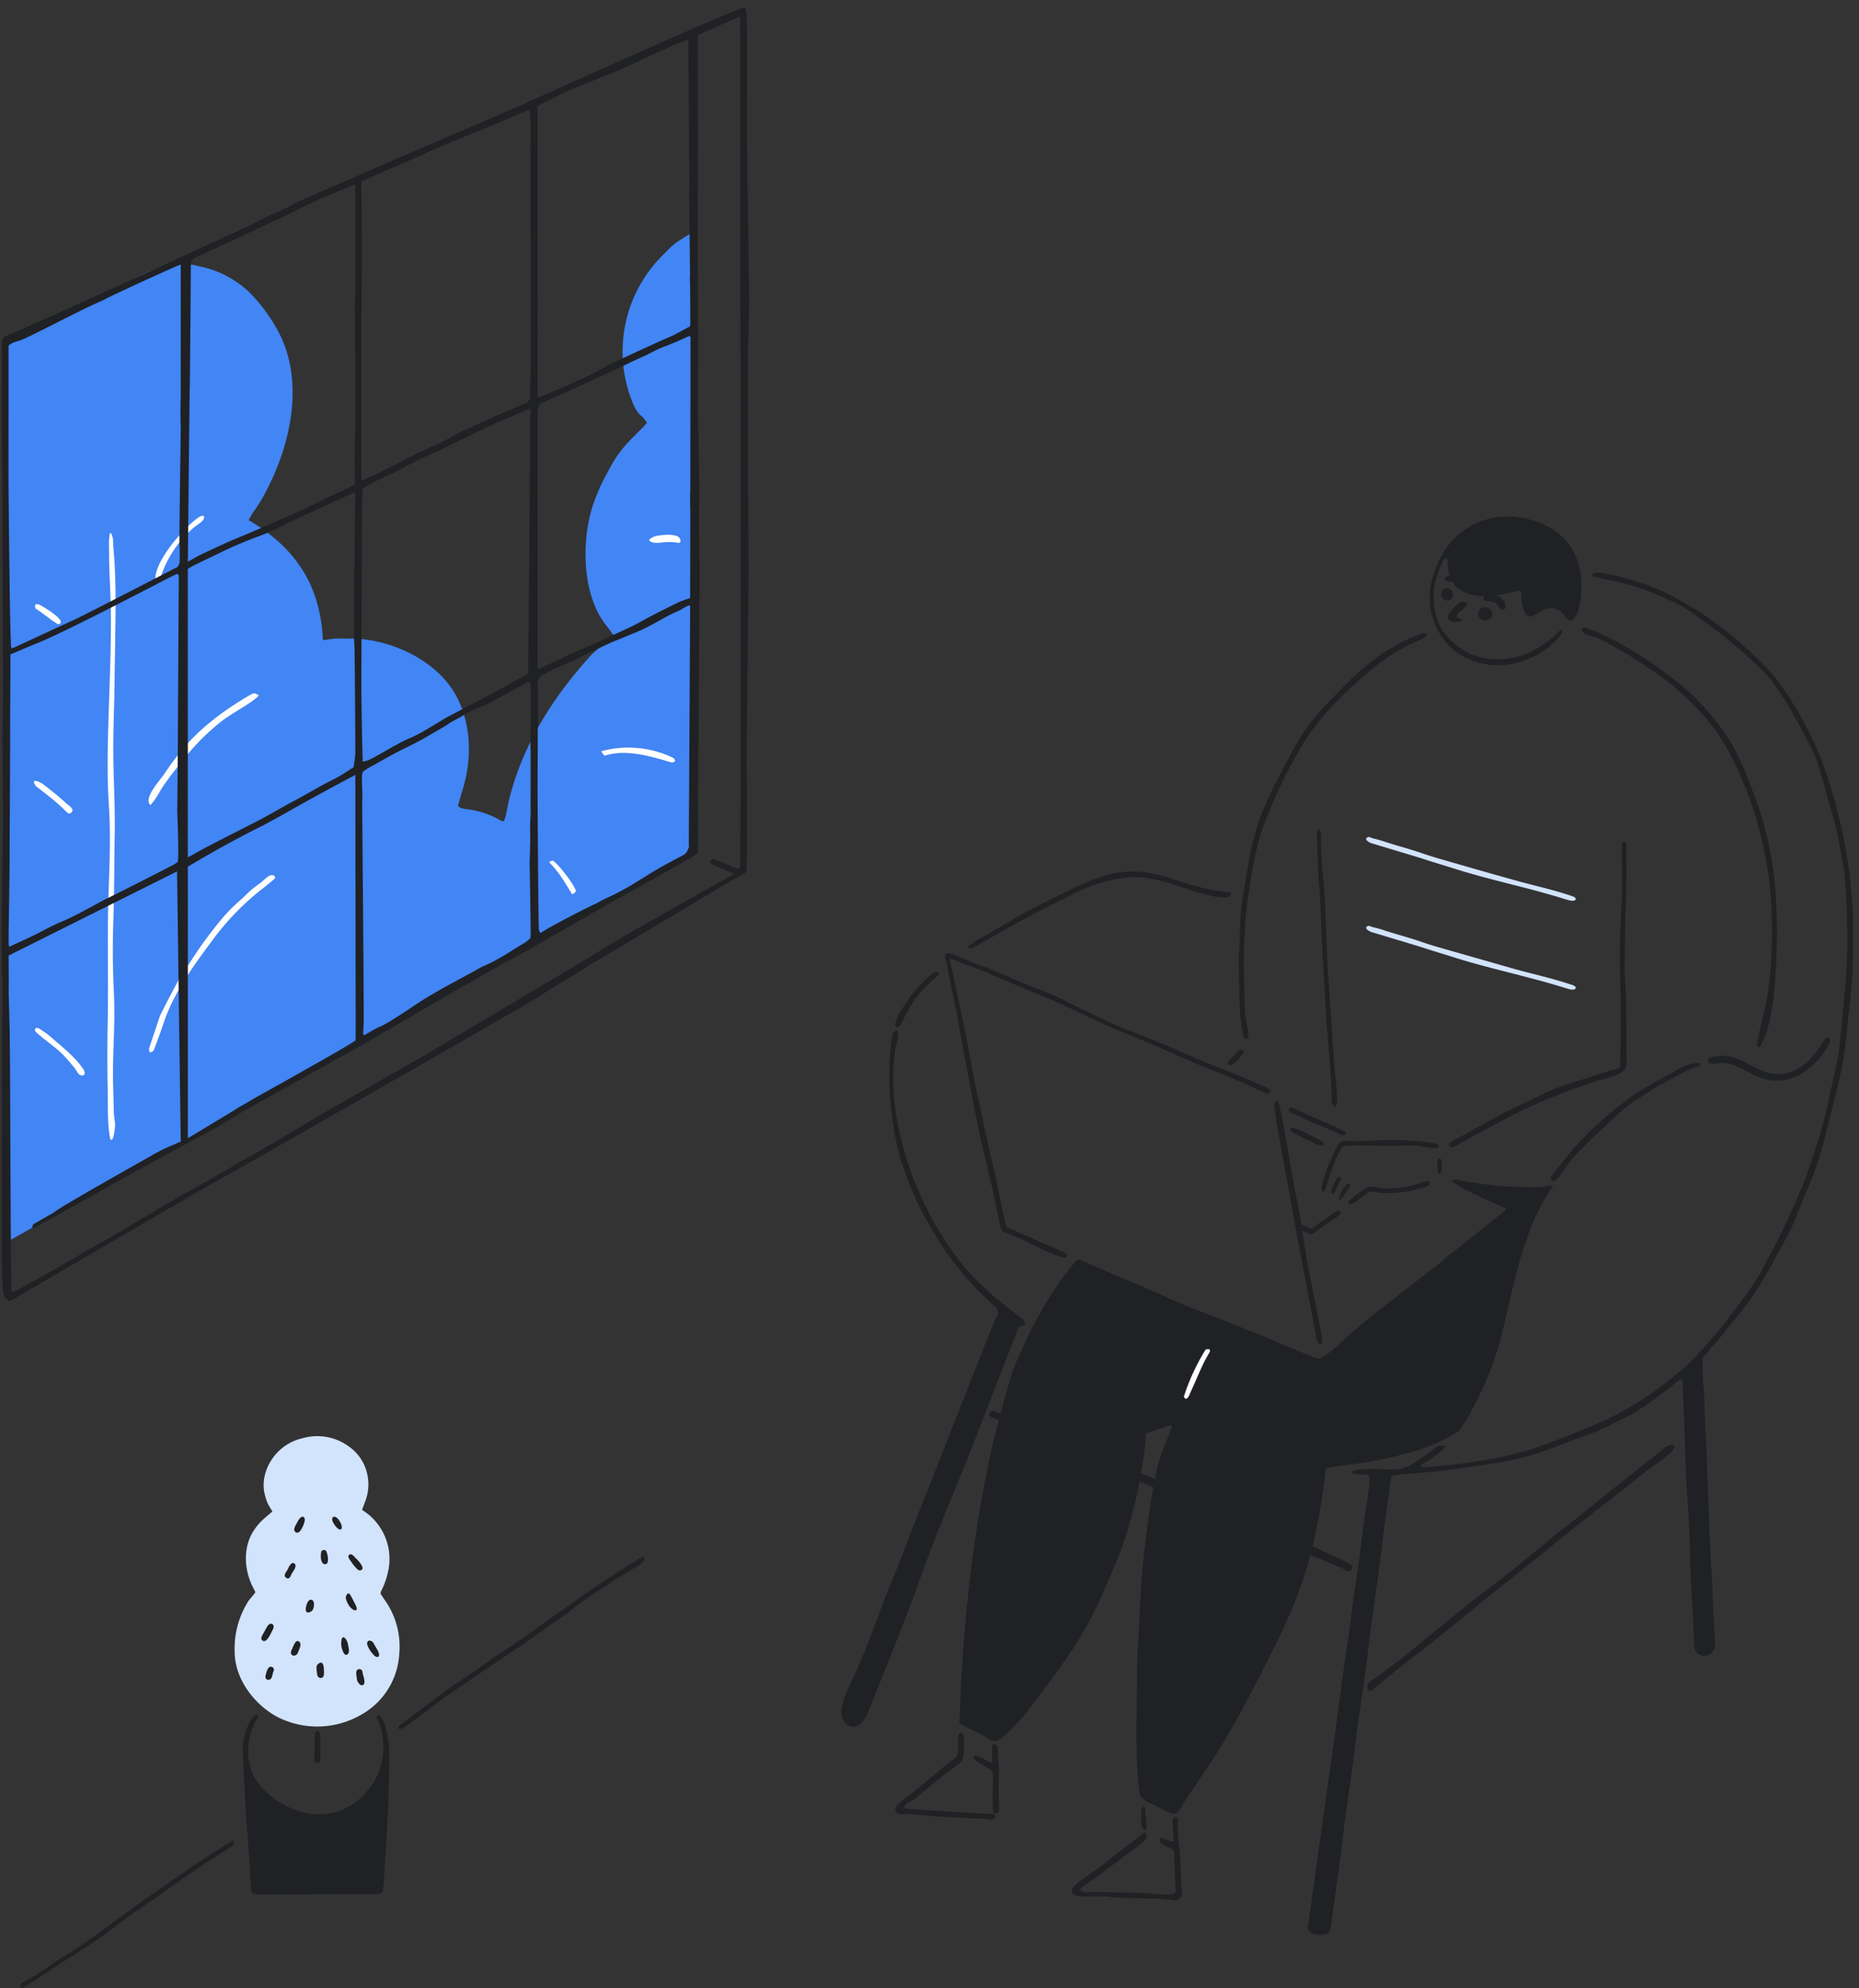 <svg xmlns="http://www.w3.org/2000/svg" xmlns:xlink="http://www.w3.org/1999/xlink" width="202" height="216">
  <rect width="100%" height="100%" fill="#333333" stroke="none"/>
  <defs>
    <path id="a" d="M0 268h268V0H0z" />
  </defs>
  <g fill="none" fill-rule="evenodd" transform="translate(-36 -23)">
    <mask id="b" fill="#fff">
      <use xlink:href="#a" />
    </mask>
    <g mask="url(#b)">
      <path fill="#D2E3FC" d="M77.74 196.73l-.39-.59.03-.2.09-.2c.34-.66.6-1.47.74-2.2a6.24 6.24 0 0 0-2.24-6.06l-.63-.46.33-.87c.45-1.16.47-2.34.1-3.5a4.98 4.98 0 0 0-1.9-2.53 5.8 5.8 0 0 0-5-.87c-.62.14-1.24.4-1.78.76-1.71 1.1-2.83 3.32-2.32 5.35.08.32.18.64.31.95.14.3.33.57.52.9l-.86.73a6.6 6.6 0 0 0-1.27 1.5c-1.1 1.85-.92 4.27.08 6.13l.2.4c.02.05-.65.82-.72.91a9.63 9.63 0 0 0-1.53 5.63c.03 2.9 2.1 5.63 4.58 6.99a9.54 9.54 0 0 0 9.2-.23 8.07 8.07 0 0 0 4.1-6.54 8.76 8.76 0 0 0-1.64-6" />
      <path fill="#4285F4" d="M36.34 68.98c.01.23.06.46.1.68v.97l-.02.11c-.04.71-.1 1.41.02 2v.73c-.05.43-.12.79-.06 1.13l.07.54v3.23c0 .09-.03.18-.03.26 0 .11.02.21.03.32l.07 43.92c0 .26-.03.51-.08.76-.13.63-.1 1.26-.04 1.9.01.18.12.38.07.54-.17.62.16 1.24-.02 1.85.16 1.95.06 3.9.1 5.85v10.04l.03 12.86-.02.69c0 .06.07.12.1.19.2.1.39.13.57.12l74.15-42.2V48.13c-.8.57-1.73 1-2.5 1.73a52 52 0 0 0-1.47 1.5 14.73 14.73 0 0 0-2.58 15.6c.2.46.48.92.9 1.26.21.19.37.44.57.69-.32.45-.72.78-1.08 1.15-.58.59-1.15 1.16-1.66 1.8-.79.97-1.34 2.06-1.91 3.14-.4.76-.73 1.55-1.03 2.35-1.5 3.94-1.5 10.27 1.33 13.7.25.31.48.64.74 1l-1.03.88c-.53.46-1.11.89-1.58 1.41-4.28 4.73-7.8 10.42-9.02 16.75-.07.38-.14.78-.32 1.13-.13-.02-.21-.02-.27-.05a9.7 9.7 0 0 0-3.9-1.28c-.29-.03-.58-.1-.8-.33.16-.57.3-1.15.48-1.71 1.12-3.5.98-7.63-1-10.8-2.27-3.58-7.16-5.73-11.32-5.67-.49 0-.97-.02-1.46 0-.33.01-.66.07-.99.12-.13.01-.27.11-.4-.04-.27-5.69-2.78-9.85-8.06-12.95l.3-.56c.37-.56.76-1.1 1.1-1.68 3.1-5.4 4.9-12.82 1.66-18.55a18.35 18.35 0 0 0-3.1-4.08 11.2 11.2 0 0 0-5.42-2.73 6.74 6.74 0 0 0-2.2-.22c-1.39.15-2.7.57-3.94 1.18-.96.47-1.94.93-2.88 1.46-1.26.71-2.63 1.17-3.9 1.87-.93.52-1.93.95-2.86 1.49-1.13.65-2.3 1.2-3.48 1.73-.57.26-1.12.56-1.68.84l-.2.43v2.8c0 .08-.01.17-.05.25.03.13.04.26.06.4v1.33l-.05.56c-.02.18.02.37.03.56a9.64 9.64 0 0 1-.02 1.3c-.02.37-.07.74-.05 1.1" />
      <path fill="#202124" d="M68.04 219.6a6.7 6.7 0 0 0 7.6-1.74 7.12 7.12 0 0 0 2-4.89c0-.67-.05-1.35-.2-2a5.75 5.75 0 0 0-.3-.95c-.05-.13-.29-.55-.14-.66.32-.22.77.86.82 1.03.25.97.47 1.94.47 2.95 0 3.17-.1 6.32-.3 9.48l-.17 2.7c-.05.92-.1 1.83-.2 2.74-.03.41-.31.5-.7.52-.6.02-1.2 0-1.79 0l-10.5.03c-.4 0-.82.03-1.12-.09-.24-.21-.22-.4-.23-.59-.14-2.72-.37-5.44-.56-8.16l-.14-2.4c-.07-1.45-.11-2.9-.2-4.35a6.5 6.5 0 0 1 .6-2.82c.12-.3.65-1.47 1.13-.97-.1.23-.26.44-.38.67-.99 1.94-1.1 4.53.17 6.39.33.48.75.97 1.2 1.36a9.44 9.44 0 0 0 2.94 1.74m37.93-27.04c-.32.47-.88.69-1.35.98-.91.55-1.84 1.12-2.73 1.72-1.35.92-2.76 1.76-4 2.83-.4.33-.86.6-1.29.9-1.24.87-2.47 1.76-3.73 2.63-.82.57-1.67 1.1-2.5 1.67-1.36.91-2.7 1.86-4.06 2.76-1.92 1.27-3.75 2.67-5.59 4.06-.25.19-.52.38-.79.56-.13.1-.55.31-.64.08-.07-.2.37-.48.5-.57 2.25-1.65 4.43-3.4 6.76-4.93 1.43-.94 2.78-2 4.22-2.9 2.27-1.45 4.38-3.09 6.6-4.6.76-.53 1.48-1.11 2.25-1.64a239.16 239.16 0 0 1 5.61-3.63c.13-.07.5-.34.64-.3.25.05.22.22.1.38m-67.62 46.4c-.31-.03-.13-.46.14-.6 1.62-.77 3-1.91 4.52-2.85 1.48-.92 2.93-1.9 4.33-2.94 1.08-.8 2.15-1.6 3.23-2.38l.55-.4c1.61-1.12 3.22-2.25 4.85-3.37a103.3 103.3 0 0 1 5.15-3.34c.46-.28.37.33.09.52-.37.25-.76.48-1.14.71a122.05 122.05 0 0 0-6.45 4.4c-.54.39-1.1.76-1.65 1.13-1.43.94-2.8 1.95-4.15 3-.97.76-2.01 1.4-3.04 2.08-1.46.95-2.96 1.84-4.38 2.85-.41.3-.84.55-1.28.8-.19.11-.42.35-.64.38h-.13" />
      <path fill="#202124" d="M70.32 211.12c.18-.23.42.05.46.24.05.21.01.53.01.74l.02 1.35c0 .25.07.75-.1.97-.13.19-.42.1-.52-.08-.1-.23 0-.63 0-.88v-1.4c.01-.25-.01-.54.05-.77a.53.53 0 0 1 .08-.17m-1.43-23.35a.3.3 0 0 0-.16.06c-.2.12-.34.37-.46.62l-.1.17c-.06.12-.13.24-.17.37a.43.43 0 0 0 .04.39.3.3 0 0 0 .25.13c.12 0 .24-.07.33-.19.26-.34.42-.8.48-1.05a.57.57 0 0 0-.04-.39c-.03-.05-.08-.09-.17-.1m-.55 13.5a.25.25 0 0 0-.18.08c-.15.15-.26.41-.35.62l-.09.2c-.07.15-.16.34-.08.5.06.12.17.19.3.19.04 0 .09 0 .14-.03a.47.47 0 0 0 .28-.27l.09-.22c.08-.2.17-.42.2-.62a.46.46 0 0 0-.11-.35.28.28 0 0 0-.2-.1m1.45-4.49c-.1 0-.18.04-.26.13-.22.24-.32.78-.3 1 .01.17.1.26.26.26.18 0 .4-.14.48-.26.11-.17.21-.64.1-.9-.04-.13-.12-.2-.28-.23m-2.12-2.77l.1-.17c.17-.25.39-.58.33-.82a.29.29 0 0 0-.13-.18.26.26 0 0 0-.13-.04c-.25 0-.45.4-.56.65l-.06.11-.08.14a1.2 1.2 0 0 0-.2.39v.11c.05.14.2.27.34.27h.05c.16-.04.23-.22.3-.36l.04-.1zm-2.18 6.32l.07-.13c.09-.17.2-.36.17-.54-.04-.24-.2-.27-.26-.27-.15 0-.33.12-.42.28l-.34.6-.13.24c-.1.18-.26.44-.14.63.04.05.08.08.12.1a.2.2 0 0 0 .13.04c.35 0 .68-.7.8-.95m5.37 3.29c-.09 0-.2.06-.31.17a.47.47 0 0 0-.14.2c-.05.24 0 .5.03.74l.03.18a.4.4 0 0 0 .39.38c.16 0 .33-.12.34-.42.01-.45 0-1-.18-1.18a.2.2 0 0 0-.16-.07m-5.43.44c-.41 0-.56.93-.58 1.04-.02.15.03.24.07.29.06.06.14.1.23.1.1 0 .2-.04.28-.12.09-.07.14-.27.2-.51l.04-.17.04-.1c.04-.1.1-.23-.03-.42a.4.4 0 0 0-.25-.1m10.05.98l-.06-.21-.02-.12c-.02-.14-.05-.3-.2-.36a.51.51 0 0 0-.18-.03c-.1 0-.19.04-.24.13a.65.65 0 0 0-.07.4l.02.14c.02.2.04.44.11.63.06.14.26.45.48.45.09 0 .15-.03.2-.09.1-.12.09-.33.06-.52a3.2 3.2 0 0 0-.1-.42m-.75-11.68c.09.1.22.23.37.23h.02c.14-.02.23-.07.26-.16.08-.21-.16-.6-.72-1.18l-.04.04-.04-.12c-.12-.13-.3-.33-.52-.33h-.01c-.08.03-.14.07-.17.12a.28.28 0 0 0 0 .22c.04.15.17.32.3.5.18.26.34.47.55.68m-3.54-1.98l-.18.04c-.1.07-.11.16-.13.3-.03.32-.05.76.15 1.04.08.1.18.16.29.16.14 0 .25-.1.3-.26a2.1 2.1 0 0 0-.17-1.15c-.04-.1-.17-.14-.26-.14m5.99 11.29c-.04-.24-.19-.47-.32-.7l-.12-.19-.05-.1c-.08-.15-.17-.33-.34-.4a.43.43 0 0 0-.18-.05.25.25 0 0 0-.22.1c-.07.1-.08.26-.02.41.14.4.4.73.64 1.01.1.13.3.26.43.26a.5.5 0 0 0 .14-.06c.05-.05.06-.14.04-.28m-2.66-5.55c-.15-.3-.3-.6-.47-.87-.05-.1-.11-.14-.18-.14-.05 0-.1.03-.15.08a.57.57 0 0 0-.14.38c.02.29.22.66.31.8.11.19.38.48.6.55a.4.4 0 0 0 .12.02h.04c.02 0 .1-.07.1-.08.06-.14-.06-.41-.23-.74m-.75 4.35c-.05-.2-.26-.6-.46-.6-.1 0-.18.1-.2.31-.07.36-.03.74.1 1.08.09.27.2.43.31.5l.1.01c.04 0 .09-.01.13-.04.28-.2.13-.78.05-1.13l-.03-.13zm-1.01-13.43a.81.81 0 0 0-.23-.2.43.43 0 0 0-.21-.07c-.07 0-.2.03-.22.24-.04.26.3.71.34.76.08.1.17.2.28.29.09.06.17.1.24.1a.5.5 0 0 0 .12-.05c.05-.05.07-.13.06-.24-.01-.33-.3-.72-.38-.83M182.84 193c-.05-.1-.33-.19-.41-.23l-.57-.27c-.99-.44-1.96-.91-2.93-1.4l-17.72-7.52v-.04c-.2-.06-.37-.13-.55-.2l-.21-.09-.12-.06v.01l-16.06-6.81c-.14-.06-.27-.14-.4-.11-.16.03-.45.34-.4.49.04.1.39.25.66.38l34.53 14.93a49 49 0 0 1 2 .8c.35.16.72.29 1.07.45.26.11.65.43.94.36.3-.07.3-.48.17-.7m-49.34-57.96c.3.17-.2 1.77-.24 2.1-.35 2.5-.24 5.1.22 7.58a35.42 35.42 0 0 0 7.14 15.73 32.07 32.07 0 0 0 4.53 4.34c.65.53 1.31 1.05 2 1.55.13.1.2.29.27.4-.12.39-.45.3-.66.42-.05.06-.1.12-.13.18l-4.77 12.27c-1.22 3.13-2.54 6.22-3.78 9.35-1.06 2.63-2 5.3-2.98 7.96l-.88 2.31c-1.23 3.2-2.52 6.36-3.79 9.54-.26.65-.73 1.65-1.5 1.8-1.05.2-1.63-.94-1.5-1.84.24-1.57 1.14-3.08 1.77-4.51 1.35-3.1 2.4-6.3 3.7-9.42 1.29-3.12 2.44-6.3 3.7-9.42 1.27-3.13 2.47-6.29 3.72-9.42 1.26-3.14 2.48-6.29 3.73-9.42.11-.3.38-.6.4-.92.01-.38-.36-.7-.62-.93a31.46 31.46 0 0 1-5.42-6.28c-.49-.76-.96-1.53-1.42-2.3a34.34 34.34 0 0 1-2.82-6.22c-.65-1.83-1-3.78-1.26-5.7-.3-2.15-.32-4.32-.21-6.48.04-.8.12-1.6.3-2.37.06-.25.34-.39.5-.3m84.22 44.93c.2 0 .31.1.16.38-.08.17-.18.33-.32.45-.33.3-.66.6-1.03.85-1.44.99-2.77 2.11-4.15 3.18-2.14 1.66-4.28 3.33-6.4 5-.7.55-1.36 1.15-2.06 1.71-2.6 2.1-5.24 4.15-7.83 6.26l-2.94 2.4-1.9 1.53c-1.09.85-2.18 1.67-3.26 2.52-.9.72-1.77 1.47-2.66 2.2-.1.08-.45.34-.6.26-.2-.11-.15-.61-.05-.77.2-.3.6-.5.88-.71 1.18-.9 2.4-1.75 3.54-2.7 2.02-1.66 4.06-3.3 6.08-4.95 1.48-1.21 3.03-2.32 4.54-3.5.76-.59 1.5-1.22 2.24-1.83.78-.63 1.58-1.23 2.33-1.9 1-.9 2.13-1.66 3.18-2.51a484.41 484.41 0 0 1 8.93-7.12c.17-.13.34-.29.5-.44.12-.12.55-.3.82-.3m-47.95-59.89c.01.04 0 .09-.03.15-.2.36-.93.28-1.26.25-.5-.05-.97-.18-1.45-.3-2.24-.53-4.39-1.57-6.7-1.82a9.75 9.75 0 0 0-2.02-.02 17.67 17.67 0 0 0-6.09 1.98c-1.84.9-3.68 1.84-5.48 2.82-1.31.71-2.6 1.48-3.89 2.21-.38.22-.77.44-1.18.63-.1.05-.41.1-.45-.06-.03-.14.3-.33.4-.4.43-.36.96-.6 1.44-.88 1.12-.64 2.22-1.3 3.33-1.94.22-.13.44-.27.67-.39 1.42-.73 2.83-1.5 4.27-2.18 2.34-1.11 4.82-2.39 7.46-2.45 2.52-.07 4.78.91 7.15 1.59 1.1.31 2.22.52 3.35.64.16.02.44.03.48.17m53.44 17.61c.56.03 1.1.15 1.35.24 1.84.67 3.33 2.12 5.43 1.7a5.53 5.53 0 0 0 3.05-1.96c.44-.52.83-1.1 1.2-1.67.17-.26.51-.5.6-.09.07.25-.13.56-.24.77a8.2 8.2 0 0 1-3 3.05 5.2 5.2 0 0 1-3.69.54c-1.64-.37-3-1.72-4.73-1.8-.33-.02-1.32.24-1.55-.06-.46-.6 1.34-.73 1.58-.72m-85.34-9.09c.44.12-.21.63-.37.76-1.06.91-1.98 1.9-2.66 3.13l-.75 1.37c-.18.32-.47 1.17-.85.49.22-.94.82-1.82 1.35-2.6a14.5 14.5 0 0 1 2.22-2.54c.18-.17.35-.36.57-.48.16-.08.34-.16.5-.12m68.9 20.37c.4-.49.85-.93 1.29-1.38.7-.74 1.46-1.43 2.2-2.12 1.12-1.04 2.15-2.1 3.44-2.92 1.13-.72 2.23-1.5 3.42-2.1.63-.33 1.25-.68 1.88-1 .3-.16.6-.3.9-.42.24-.1.66-.14.83-.34.22-.24-.35-.22-.47-.2-1.28.14-2.44.99-3.55 1.59a29.83 29.83 0 0 0-3.6 2.16l-1.32 1c-.97.73-1.87 1.58-2.77 2.41a28.48 28.48 0 0 0-3.08 3.38c-.36.46-.75.88-1.08 1.36-.13.19-.52.6-.31.82.35.35.84-.34.98-.55.4-.58.8-1.15 1.24-1.7" />
      <path fill="#202124" d="M237.14 119.65c-.09-.73-.12-1.46-.23-2.19-.1-.65-.23-1.3-.32-1.95-.2-1.38-.51-2.72-.86-4.06a48.81 48.81 0 0 0-2.1-6.61 39 39 0 0 0-4.45-7.85c-.83-1.17-1.95-2.17-2.98-3.16a39.87 39.87 0 0 0-5.6-4.39c-.5-.33-1.03-.63-1.56-.93a24.33 24.33 0 0 0-3.77-1.84 34.2 34.2 0 0 0-4.65-1.32c-.45-.1-1.01-.2-1.46-.06-.3.1-.1.37.12.41a52.7 52.7 0 0 1 3.51.77 22.08 22.08 0 0 1 2.83.96c.5.2 1 .41 1.5.64.42.2.84.39 1.25.6.48.25.94.54 1.4.84l1.34.95a53.9 53.9 0 0 1 6.49 5.47c.35.34.67.72.97 1.12a32.5 32.5 0 0 1 2.85 4.58c.62 1.2 1.35 2.37 1.86 3.62.23.58.4 1.19.58 1.79.35 1.14.61 2.3.95 3.45l.32 1.07c.18.63.37 1.27.5 1.91l.58 3.08c.11.54.17 1.09.23 1.64.08.95.17 1.92.2 2.89.03.49.05.98.06 1.48l.02 1.43a57.71 57.71 0 0 1-.3 7.1c-.2 2.26-.39 4.5-.71 6.75-.09.58-.24 1.16-.36 1.74l-.6 2.64c-.11.56-.23 1.12-.36 1.67-.46 2-1.13 3.95-1.78 5.9a30.2 30.2 0 0 1-.81 2.19 91.48 91.48 0 0 1-4.46 9.2c-.52.92-1.1 1.79-1.73 2.63l-1.34 1.8a45.31 45.31 0 0 1-2.53 3.11c-.85.95-1.68 1.95-2.65 2.8-.3.25-.59.5-.9.74a35.08 35.08 0 0 1-7.63 4.96c-.86.39-1.72.75-2.59 1.12l-1.35.54c-1.56.6-3.15 1.24-4.75 1.73a44.51 44.51 0 0 1-6.08 1.26c-1.52.2-3.05.38-4.58.5-.13.01-.88.13-.82-.16.02-.06.15-.13.2-.16.15-.1.32-.18.48-.28.25-.15.5-.32.74-.5.42-.35 1.04-.69 1.29-1.19a1.73 1.73 0 0 0-.6-.02c-.33.05-.5.2-.75.4a22.42 22.42 0 0 1-2.45 1.68c-.4.24-.84.38-1.29.45-.74.11-1.5.05-2.24.01-.78-.04-1.57-.02-2.34.11-.15.03-.93.22-.44.36.23.08.49.08.73.1.26.02.55-.02.8.05.27.07.3.32.3.57-.02.36-.05.73-.1 1.09-.18 1.28-.4 2.57-.57 3.86-.19 1.36-.34 2.72-.52 4.08l-.6 4.08c-.18 1.33-.33 2.66-.52 3.98l-.6 4.08c-.25 1.88-.48 3.76-.74 5.64l-.87 6.18-.29 2.1-.58 4.07-.52 3.76-.59 4.2-.2 1.5c-.06.5.59.7.97.77.34.06 1.39.03 1.46-.48l.45-3.18.63-4.53.3-2.43c.08-.77.17-1.55.28-2.32l.8-5.63c.18-1.36.33-2.73.51-4.1.26-1.87.56-3.74.81-5.62.2-1.4.35-2.8.52-4.2.1-.81.23-1.62.35-2.43l.52-3.86.49-3.87c.2-1.59.42-3.17.64-4.75l.21-1.59c.04-.27.02-.69.24-.9l1.13-.12.91-.08a78.26 78.26 0 0 0 5.3-.57c1.58-.23 3.16-.42 4.73-.73a30.2 30.2 0 0 0 3.75-.93c1.85-.6 3.64-1.38 5.48-2 1.4-.48 2.65-1.2 3.97-1.84 1.17-.56 2.24-1.3 3.27-2.06l1.5-1.12c.14-.1 1.25-1.07 1.33-1.02.22.13.15.71.16.88.04.35.04.7.06 1.06.04.5.05 1.02.07 1.52.1 2.24.14 4.48.23 6.71.1 2.15.29 4.3.38 6.45.1 2.37.08 4.77.28 7.14.12 1.74.16 3.49.25 5.24.07 1.4 1.94 1.41 2.25.12.02-1.04-.07-2.1-.15-3.19-.11-1.66-.1-3.34-.22-5.01-.25-3.49-.3-7-.45-10.48-.08-1.79-.1-3.58-.24-5.36-.1-1.4-.03-2.82-.2-4.23-.07-.7-.08-1.4-.07-2.1 0-.3-.06-.67 0-.97 0-.05.04-.1.07-.17l1.54-1.78c.26-.3.5-.6.74-.9.6-.81 1.28-1.56 1.9-2.35l.5-.64c.34-.44.65-.9.95-1.36 1.08-1.66 2.02-3.43 2.97-5.16.3-.53.58-1.05.84-1.58.58-1.21 1.02-2.47 1.54-3.7.29-.7.62-1.4.89-2.1l.38-1.07c.4-1.2.78-2.4 1.07-3.63.33-1.41.7-2.8 1.05-4.21.36-1.44.68-2.9.91-4.36.25-1.54.33-3.1.53-4.66.18-1.33.27-2.67.38-4 .06-.74.06-1.48.06-2.22.02-2.35.08-4.72-.2-7.06" />
      <path fill="#202124" d="M194.55 178.45a19.6 19.6 0 0 0 1.62-2.71 36.48 36.48 0 0 0 2.78-6.85c.19-.69.35-1.38.5-2.07.35-1.47.67-2.95 1.04-4.41a48.4 48.4 0 0 1 1.78-5.83 22.4 22.4 0 0 1 2.45-4.69l.08-.12a37.38 37.38 0 0 1-.89.12c-.47.08-.93.1-1.38.1l-1.12-.04c-2.2 0-4.37-.31-6.54-.66-.22-.03-.44-.12-.66-.14-.09 0-.36 0-.42.07-.1.13.12.22.23.29.25.17.5.36.76.5.8.44 1.63.82 2.46 1.2l2.44 1.12c-.2.2-.37.4-.57.54-1.92 1.47-3.74 3.07-5.69 4.5-.48.35-.88.8-1.35 1.16-1.2.94-2.42 1.85-3.63 2.78-.94.73-1.85 1.49-2.8 2.2a61.91 61.91 0 0 0-4.19 3.57c-.36.33-.71.67-1.12.94-.3.21-.67.62-1.07.56-.5-.08-1.06-.34-1.52-.53-1.58-.65-3.15-1.34-4.73-1.98a456.58 456.58 0 0 0-7.28-2.88c-1.83-.7-3.6-1.56-5.4-2.34-.9-.38-1.8-.73-2.68-1.11-1.03-.44-2.04-.9-3.06-1.35l-.87-.36c-.35-.16-.53-.29-.84 0-.06.06-.1.13-.14.2v-.03s-3.18 3.51-5.94 9.96c-.15.34-.32.68-.46 1.02-.13.32-.24.65-.36.97 0 0 0 .04-.03.1l-.15.5c-.16.5-.4 1.3-.67 2.25l-.66 2.55a141.93 141.93 0 0 0-.73 2.86c-.22.98-.41 1.98-.6 2.97-.42 2.14-.8 4.28-1.12 6.44a169.08 169.08 0 0 0-1.72 19.24l-.06 1.1c0 .09.68.41.77.46.27.15.55.3.83.42.47.23.93.47 1.38.73l.04.03c.67.5 1.1.45 1.73-.08l.64-.58c.45-.43.88-.9 1.3-1.38a52.3 52.3 0 0 0 2.53-3.25c1.33-1.82 2.7-3.62 3.86-5.55a44.42 44.42 0 0 0 2.33-4.46c.51-1.12.98-2.25 1.47-3.38a38.07 38.07 0 0 0 1.94-5.82c.05-.17.34-1.29.55-2.2l.63-3.6c.13-.96.25-1.95.26-2.76l2.77-.94c.12.12.03.29-.03.45-.23.59-.44 1.18-.68 1.77-.35.82-.61 1.67-.84 2.53-.11.57-.42 2.1-.6 3.14-.65 4.17-1.12 8.3-1.28 12.53-.08 1.85-.23 3.71-.27 5.57a246.3 246.3 0 0 0-.05 4.7s-.2 5.25.27 9.01c.03.37.13.7.4.93.44.38 1.07.59 1.58.86.28.15.58.28.87.42.38.19.83.5 1.24.2.4-.3.71-1.03.98-1.44.25-.37.52-.73.76-1.1 1.28-1.94 2.63-3.84 3.8-5.86 1.2-2.1 2.35-4.24 3.45-6.4l1.79-3.55a67.71 67.71 0 0 0 1.49-3.2 46.66 46.66 0 0 0 2.22-6.32 67.28 67.28 0 0 0 1.69-9.5c.08-.08.27-.09.38-.11 1.14-.23 2.31-.3 3.46-.48 1.95-.3 3.89-.74 5.79-1.28.37-.1.74-.24 1.1-.37.99-.36 2.46-.98 3.76-1.85m32.49-41.7c-.21-.12.02-1.06.05-1.22.27-1.5.74-2.95.98-4.46.25-1.58.37-3.19.43-4.8.03-.9.04-1.81.03-2.73a39.08 39.08 0 0 0-1.1-9.33 39.83 39.83 0 0 0-3.78-9.93 21.63 21.63 0 0 0-1.63-2.44 27.6 27.6 0 0 0-5.61-5.38 54.84 54.84 0 0 0-5.3-3.36c-.54-.3-1.07-.6-1.64-.83-.45-.18-1-.2-1.4-.5-.17-.13-.27-.55.02-.6.16-.04.43.12.58.18.24.09.49.16.72.26.55.23 1.09.48 1.62.76a44.49 44.49 0 0 1 6.75 4.33 26.14 26.14 0 0 1 6.04 6.54c1.3 1.99 2.14 4.32 2.96 6.54a37 37 0 0 1 2.17 10.18 60.82 60.82 0 0 1-.03 9.14c-.17 2.34-.38 4.89-1.36 7.05-.06.13-.28.73-.5.6m-36.18-44.97l.17.14c-.01.07 0 .16-.05.2-.1.1-.22.2-.35.26a21.2 21.2 0 0 0-5.86 3.58c-2.78 2.32-5.52 5.03-7.37 8.16a53.69 53.69 0 0 0-4 8.3c-1.06 2.79-1.48 5.9-1.89 8.85a55.32 55.32 0 0 0-.31 8.35c.02 1.68-.03 3.38.35 5.02.05.23.2 1.07-.04 1.21-.5.3-.56-1.33-.6-1.52-.23-1.24-.23-2.5-.25-3.75 0-1.04-.06-2.07-.06-3.1 0-.95.1-1.9.12-2.85.02-1.57.1-3.05.39-4.6.28-1.58.5-3.16.84-4.73.19-.84.4-1.68.65-2.5.9-2.86 2.4-5.45 3.79-8.09a21.2 21.2 0 0 1 3.02-4.41c.64-.72 1.31-1.4 1.99-2.1a32.18 32.18 0 0 1 3.68-3.37 19.71 19.71 0 0 1 5.56-3.05c.07-.02.15 0 .22 0m21.84 47.12c-.19.56-1 .91-1.5 1.06a51.7 51.7 0 0 0-3.84 1.2c-1.25.44-2.47.95-3.7 1.46a43.2 43.2 0 0 0-3.62 1.7 837.5 837.5 0 0 0-3.64 1.94l-1.42.78-.7.39c-.16.08-.35.27-.54.24-.19-.03-.3-.28-.22-.45.07-.17.32-.28.47-.36 2.48-1.28 4.83-2.77 7.39-3.9.97-.42 1.9-.94 2.86-1.38.97-.44 1.97-.77 2.99-1.08l1.75-.55c.77-.26 1.54-.52 2.33-.72.4-.1.74-.17.75-.65.03-2.55.07-5.1.03-7.65a80.4 80.4 0 0 0-.06-2.21c-.07-2.12.03-4.22.11-6.33.05-1.36.13-2.72.11-4.07 0-.95-.06-1.9-.03-2.85 0-.19-.06-1.15.3-1.06.33.08.2 1 .2 1.21l.01 1.6c.02 1.93-.07 3.88-.13 5.83l-.04 2.8v1.62c-.02.68-.02 1.36.03 2.04.15 2.18.14 4.34.14 6.52v1.92c.01.28.06.6 0 .87l-.03.08" />
      <path fill="#202124" d="M179.27 113.13c.04-.03.1-.03.16 0 .1.07.08.5.1.62.03.41-.01.83 0 1.25.05.97.1 1.93.2 2.89.37 3.7.34 7.42.6 11.13.18 2.77.38 5.55.55 8.33.05.8.12 1.61.2 2.42.08.66.15 1.31.19 1.97.02.37.04.76-.02 1.12-.04.27-.22.5-.4.23-.2-.28-.14-.81-.15-1.14-.09-2.7-.38-5.39-.57-8.08l-.15-2.4-.15-2.68c-.2-3.13-.27-6.26-.47-9.38a61.8 61.8 0 0 1-.21-4.64c-.01-.35-.07-.69-.07-1.03 0-.1.05-.52.2-.61m-35.19 107c.02.02.04.03.05.06.08.17-.07.48-.25.51-.21.05-.42-.03-.63-.07-.57-.1-1.16-.05-1.75-.09-1.48-.1-2.96-.11-4.44-.26-.78-.09-1.56-.14-2.34-.2-.37-.01-.95.12-1.27-.13-.45-.37.06-.89.35-1.13.44-.37.9-.7 1.34-1.05a344.12 344.12 0 0 0 3.62-3c.3-.24.62-.46.94-.68.54-.36.38-1.22.4-1.79.02-.3-.1-.83.24-1.01.37-.2.4.5.4.7v.5c.04.61 0 1.25-.23 1.83-.61.65-1.45 1.03-2.11 1.62-.7.61-1.43 1.16-2.13 1.77-.33.29-.67.55-1.02.82-.18.13-1.1.56-.97.83.08.17.52.16.67.18l.73.06c.5.04 1 .06 1.5.08.7.03 1.4.1 2.1.15.45.03.9.03 1.36.06.9.08 1.8.15 2.69.17.23 0 .53-.05.75.07m37.86-72.57c-.12.07-.18.2-.25.34-.16.27-.31.55-.45.83-.3.62-.52 1.27-.73 1.92-.13.39-.22.79-.37 1.17-.07.17-.12.41-.24.56-.28.32-.31-.2-.28-.38.03-.25.09-.5.16-.74a14.15 14.15 0 0 1 1.1-2.86c.2-.4.35-.95.69-1.26.34-.32.88-.15 1.3-.16 1.88-.01 3.75-.2 5.64-.1a44 44 0 0 1 1.62.1c.48.04.96.1 1.44.18.18.03.77.08.76.36-.03.49-2.03-.03-2.3-.05-.64-.04-1.28 0-1.92 0-1.66.02-3.32-.02-4.98-.02-.35 0-.7.03-1.04.06a.34.34 0 0 0-.15.05m4.45 5.06c-.49-.02-.97-.1-1.45-.18-.15-.03-.5.28-.62.36l-.58.43c-.21.16-.41.33-.65.45a.92.92 0 0 1-.38.12c-.59.01.04-.5.2-.62.25-.21.52-.43.79-.62.38-.27.85-.7 1.35-.64.57.07 1.13.19 1.7.19a10.12 10.12 0 0 0 3.2-.46c.25-.07.5-.17.75-.25.14-.04.33-.13.48-.09.17.04.22.26.13.38-.08.1-.25.17-.37.22-.28.12-.6.17-.89.25a11.36 11.36 0 0 1-3.66.46m-10.31-8.94c-.08-.1-.08-.22.1-.33.14-.08.32.04.44.1.45.23.92.4 1.38.62.89.4 1.8.77 2.7 1.17l1.46.7c.28.14-.07.4-.25.39-.29-.02-.55-.2-.8-.31-1.42-.67-2.88-1.21-4.29-1.9-.1-.05-.58-.23-.74-.44m.23 1.84c.21-.06.59.14.76.2.6.26 1.2.55 1.76.85.28.16.57.28.83.48.08.07.25.2.17.32-.12.19-.64 0-.78-.05-.67-.31-1.33-.64-2-.97a6.79 6.79 0 0 1-.76-.44c-.12-.08-.14-.33.02-.4m18.38-57.08a.6.6 0 0 1 .56.02c.35.2-.03.5-.21.66-.2.16-.87.58-.73.89.14.3 1.09.32.22.56-.3.08-.83 0-1.06-.2-.48-.38.26-1.06.52-1.33.2-.23.44-.49.7-.6m2.03 1.65c-.23-.37-.05-.94.38-1.08a1 1 0 0 1 .77.15c.32.26.43.77.1 1.05-.32.26-.92.28-1.2-.04l-.05-.08m-2.88-2.25c-.34.8-1.41.33-1.22-.46.2-.85 1.4-.5 1.25.35 0 .04-.02.08-.03.11m-22.72 49.42c0 .11-.08.25-.15.34-.2.28-.44.52-.68.76-.14.14-.32.34-.53.38-.22.04-.43-.17-.33-.38.09-.2.32-.34.46-.5l.36-.38c.19-.19.47-.59.78-.36a.2.2 0 0 1 .09.14m-10.76 82.09c.1.09.07.33.08.45.02.45.15.89.14 1.34 0 .13.02.43-.05.55-.17.27-.44-.1-.49-.27-.1-.36-.03-.83-.03-1.2 0-.2-.04-.38-.02-.57.02-.15.13-.42.34-.32a.1.1 0 0 1 .03.02" />
      <path fill="#202124" d="M180.71 152.73c-.08-.06-.04-.3-.03-.4a3.16 3.16 0 0 1 .51-1.15c.06-.08.14-.22.23-.27.1-.07.3-.04.29.16-.03.22-.24.54-.33.74-.12.24-.22.5-.37.7-.05.08-.19.28-.3.22m.8.61c-.07-.07 0-.3.02-.4a3.22 3.22 0 0 1 .91-1.32c.11-.05.31 0 .26.2-.05.21-.3.5-.42.69-.14.23-.27.46-.45.66-.06.06-.22.24-.32.17m10.8-4.46c.36-.27.37.7.37.9 0 .17-.04.52-.16.66-.3.32-.34-.52-.34-.65l.01-.6c.01-.1.01-.22.1-.29l.02-.02m13.87-67.12a6.95 6.95 0 0 0-1.34-1.18 9.18 9.18 0 0 0-4.08-1.4 8.13 8.13 0 0 0-8.12 4.18 9.57 9.57 0 0 0-.86 2.04 8.11 8.11 0 0 0-.41 3.25c.15 1.38.66 2.7 1.49 3.82a6.66 6.66 0 0 0 2.35 1.96 8.03 8.03 0 0 0 6.04.46 8.96 8.96 0 0 0 4-2.5c.08-.1.76-.88.4-.94-.16-.02-.34.25-.44.36a11.6 11.6 0 0 1-3.14 2.12 8.6 8.6 0 0 1-4.83.57 7.32 7.32 0 0 1-4.48-2.97 5.45 5.45 0 0 1-.46-.9 7.6 7.6 0 0 1-.02-5.46c.12-.32.26-.63.4-.94.08-.2.14-.48.37-.54.32-.1.25.53.25.68-.02.45.15 1.02.32 1.44.18.46.47.86.86 1.16.92.71 2.18.84 3.3.78.95-.06 1.88-.23 2.8-.48.2-.05.52-.2.66.02.1.15.06.4.07.56.01.61.12 1.23.43 1.77.48.83 1.27 0 1.82-.27.6-.3 1.3-.4 1.9-.01.43.27.64.85 1.06 1.07.12.07.27.04.45-.15.23-.24.44-.58.52-.9.68-2.53.47-5.55-1.3-7.6" />
      <path fill="#202124" d="M199.59 88.77c-.03-.18-.1-.37-.17-.48a1.7 1.7 0 0 0-1.74-.68c-.17.05-.58.25-.5.48.06.24.45.21.64.22.32.02.6.1.83.33.18.18.3.54.57.6.3.06.4-.24.37-.47M195 86.63a1.3 1.3 0 0 0-.12-.45c-.26-.5-.94-.81-1.45-.66-.15.04-.5.23-.46.44.06.23.4.2.55.22.27.02.5.1.7.32.15.17.23.51.47.57.24.06.34-.22.32-.44m-21.23 54.62c-.32-.19-.66-.32-1-.47l-1.74-.75c-2.05-.87-4.15-1.61-6.18-2.53a76.02 76.02 0 0 0-3.22-1.38c-1.7-.68-3.43-1.33-5.12-2.08-1.65-.74-3.27-1.57-4.9-2.37a24.4 24.4 0 0 0-2.62-1.14c-2.03-.74-3.97-1.72-6-2.48-1.14-.43-2.3-.83-3.4-1.36-.2-.1-.72-.2-.87.04-.12.17.1.62.12.82.13.79.3 1.57.45 2.35l.12.61a74.3 74.3 0 0 1 .9 4.58c.65 3.56 1.3 7.13 2.03 10.68.57 2.73 1.33 5.42 1.86 8.16.2.96.35 1.9.67 2.83.64.26 1.3.5 1.94.79 1.34.6 2.64 1.36 4.02 1.85.2.07 1 .45 1.08.05.08-.33-.67-.56-.88-.64-1.16-.49-2.3-1.04-3.46-1.54l-2.22-.97-.32-1.34-.4-1.85c-.23-1.1-.42-2.2-.69-3.3-.6-2.46-1.11-4.94-1.65-7.42-.64-2.87-1.08-5.77-1.7-8.64-.43-1.92-.76-3.85-1.25-5.75l-.19-.91c.88.34 1.57.62 2.27.87l1.53.58a341.36 341.36 0 0 0 6.7 2.84 72.11 72.11 0 0 1 3.88 1.76c1.6.77 3.22 1.5 4.87 2.17l1.51.62c1.74.71 3.44 1.5 5.16 2.24a119.3 119.3 0 0 0 3.16 1.31c.9.36 1.79.7 2.68 1.08.5.22.99.47 1.49.7.24.12.5.23.75.33.18.08.4.24.62.2.11 0 .31-.18.3-.3-.02-.12-.21-.2-.3-.24m7.59 13.27a.4.4 0 0 0-.25.1l-.77.55-1.87 1.35-1.05-.48c-.1-.38-.2-1.2-.23-1.32l-.3-1.43a116.4 116.4 0 0 1-.6-3.27c-.27-1.52-.53-3.05-.81-4.56-.03-.18-.53-2.93-.66-2.9-.38.1-.39.33-.35.66.16 1.54.49 3.06.74 4.59.36 2.21.83 4.4 1.2 6.61.18 1.03.36 2.06.56 3.08.68 3.63 1.39 7.27 2.06 10.9.05.23.32.93.6.53.09-.12.05-.4.02-.59l-.04-.22c-.5-2.6-1.02-5.18-1.53-7.78-.17-.88-.31-1.75-.42-2.63l-.19-1.02c.28.1.76.41 1.06.38.23-.03.47-.3.65-.41l.75-.52c.5-.35.98-.7 1.49-1.03.29-.19.37-.56-.06-.59m-37.25 65.56l.02.03-.02-.04z" />
      <path fill="#FFF" d="M167.46 169.68c-.01-.02-.06-.11-.08-.11h-.17l-.2.04a23.21 23.21 0 0 0-2.38 5.14l.18.21.04.02h.03c.25-.13.34-.37.43-.6l.54-1.2c.29-.67.57-1.32.88-1.97.13-.3.3-.58.45-.86l.29-.5c.02-.05 0-.1-.01-.17" />
      <path fill="#202124" d="M143.8 214.44c-.16.15-.6-.2-.77-.27-.3-.15-.66-.37-.99-.45-.18-.05-.25.1-.21.28.06.33.63.55.88.71l.56.35c.08.05.57.3.58.37.06.77.04 1.54.02 2.31v1.15c0 .3-.12 1.38.5 1.09.3-.14.18-.62.17-.87a64.39 64.39 0 0 1 0-3.17c.03-.69-.03-1.37-.08-2.05l-.05-.97c0-.44-.22-.41-.6-.4-.08.62 0 1.29 0 1.92m19.7 8.51c0 .06-.01.11-.03.16-.01.03-1.12-.44-1.24-.44-.27 0-.3.34-.15.52.12.14.3.25.46.34.26.13.78.25.96.5l.05.1.2 4.31-.02.08c-.18.43-.94.31-1.3.3-1-.06-2-.2-3-.2-1.75-.03-3.5-.04-5.26-.06-.15 0-.3.01-.44-.02a.6.6 0 0 1-.33-.18c-.1-.16.04-.26.16-.35l1.31-.9 5.02-3.72c.24-.18.46-.4.62-.63.1-.15.13-.3.07-.45-.2-.5-.68.13-.94.31-.44.33-.86.68-1.31 1-1.03.74-1.97 1.59-2.99 2.34l-1.56 1.11c-.4.3-.98.63-1.24 1.1-.11.2-.1.48.12.63.36.27.94.22 1.36.22.65 0 1.3-.02 1.95.01.81.05 1.62.16 2.43.18 1.08.03 2.16.02 3.23.06.51.03 1.02.09 1.53.15.32.04.82.12 1.05-.18.36-.45.16-.99.14-1.51-.04-1-.06-1.99-.12-2.99-.04-.54-.1-1.07-.16-1.6-.06-.68-.08-1.35-.11-2.02-.01-.17.08-.55-.06-.68-.23-.2-.46.1-.49.3-.03.29.02.59.03.87.01.42.13.93.06 1.34" />
      <path fill="#D2E3FC" d="M207.2 120.6c-.07-.2-.64-.32-.82-.39-1.9-.62-3.86-1.04-5.78-1.58-2-.56-4.02-1.13-6.02-1.71-1.37-.4-2.76-.77-4.11-1.24-1.35-.47-2.74-.81-4.1-1.27-.4-.13-.8-.24-1.22-.34-.12-.03-.36-.17-.48-.13-.58.22.13.6.35.67l4.82 1.45.59.18c1.16.39 2.34.73 3.5 1.1 2.74.87 5.52 1.53 8.29 2.25.94.25 1.88.51 2.81.78.48.14.96.3 1.44.43.16.05.66.15.74-.1a.14.14 0 0 0 0-.1m-.01 9.65c-.07-.21-.64-.32-.82-.39-1.9-.62-3.86-1.05-5.78-1.58l-6.02-1.72c-1.37-.4-2.76-.76-4.11-1.23-1.35-.47-2.74-.82-4.1-1.27-.4-.14-.8-.24-1.22-.34-.12-.03-.36-.17-.48-.13-.58.22.13.6.35.67l4.82 1.45.59.18c1.16.39 2.34.73 3.5 1.1 2.74.87 5.52 1.52 8.29 2.25.94.25 1.88.5 2.81.78l1.44.43c.16.05.66.15.74-.1a.14.14 0 0 0 0-.1" />
      <path fill="#FFF" d="M40.03 108.51c1.22.93 2.3 1.77 3.28 2.78.21.21.56 0 .57-.26 0-.3-.61-.67-.8-.86-.7-.66-1.46-1.24-2.2-1.82l-.23-.18c-.2-.15-1.24-.68-.9-.01.05.13.16.26.28.35m4.53 29.98c-.77-.9-1.68-1.67-2.6-2.45-.4-.35-.81-.72-1.27-1.01-.12-.08-.54-.4-.69-.36-.32.06-.22.37 0 .55l.72.6.4.31.53.42c.4.31.81.64 1.16 1 .47.48.9 1 1.32 1.51.18.22.31.61.59.73.51.23.6-.27.34-.62-.17-.25-.33-.47-.5-.68m-4.72-49.47l.03.08c.05.08.2.14.28.2.3.2.57.41.86.62.33.23.64.5.99.7.14.08.25.24.44.17.67-.27-.9-1.34-1.16-1.5-.34-.2-1.68-1.2-1.44-.27m8.61 7.61l.06-3.64c.02-1.53.05-3.06.05-4.59 0-2.4-.09-4.34-.26-6.14v-.36c-.01-.26-.02-.52-.17-.85-.01-.04-.02-.08-.07-.1l-.02-.01-.04-.03c-.03 0-.06 0-.06.02l-.05.37c-.03.23-.05.43-.05.62l.02 1.54c0 1.05.05 2.1.1 3.15.03.95.08 1.9.09 2.85.03 2.96-.07 5.97-.17 8.88-.11 3.21-.23 6.53-.16 9.8.02.74.06 1.48.1 2.22a64 64 0 0 1 .1 2.05c.06 2.11-.01 4.28-.08 6.38a178.4 178.4 0 0 0-.1 3.41c-.03 1.89-.02 3.78-.01 5.66 0 1.9.01 3.81-.02 5.8a182.06 182.06 0 0 0 0 8.05v1.07c.01 1.19.02 2.41.2 3.58.06.4.13.48.2.48.27 0 .39-1.48.39-1.5.01-.27-.03-.54-.06-.8a5.33 5.33 0 0 1-.07-.64l-.03-1.23-.06-2.32c-.02-1.35.03-2.71.07-4.04.03-.68.05-1.37.06-2.05a49.7 49.7 0 0 0-.04-3.58 90.24 90.24 0 0 1-.06-7.41c.07-2.24.1-4.52.12-6.72 0-1.05.02-2.1.04-3.16.02-1.68-.03-3.39-.08-5.04-.04-1.35-.08-2.7-.08-4.03 0-1.37.04-2.73.07-4.09.04-1.2.07-2.4.07-3.6m60.7 8.71a11.1 11.1 0 0 0-7.68-.76l-.1.04-.05.02.36.47c2.26-.76 4.93.03 7.1.67a.8.8 0 0 0 .26.05.4.4 0 0 0 .32-.17c.01-.02-.04-.13-.05-.14-.04-.08-.08-.15-.16-.18m-56.85 5.09l.04.04c.62-.64 1-1.5 1.5-2.22.62-.89 1.3-1.75 1.97-2.58a24.7 24.7 0 0 1 4.35-4.38c1.12-.82 2.35-1.46 3.47-2.28.18-.14.35-.29.5-.46-.08-.07-.4-.25-.54-.22l-.1.03c-.07.02-.13.03-.17.06-2.75 1.57-5.6 3.64-7.59 6.13a30.5 30.5 0 0 0-1.88 2.53c-.41.65-2.25 2.55-1.55 3.35m57.58-28.9a.46.46 0 0 0-.1-.15c-.25-.24-.88-.28-1.2-.28-.24 0-.47.02-.73.05-.44.04-1.08.15-1.32.54.32.4 1.04.28 1.48.24a5.43 5.43 0 0 1 1.66.04h.04c.3.01.27-.25.17-.44M97.23 117.7c-.52-.65-1.04-1.2-1.22-1.2a.35.35 0 0 0-.14.05c-.04.01-.1.04-.18.15.97.95 1.63 2.06 2.33 3.22l.12.2c.01.02.03.03.07.03l.1-.06.24-.2c.17-.13-.58-1.27-1.32-2.19m-31.78.38c-.36.06-.85.62-1.14.83-.5.36-1 .73-1.45 1.18-.31.31-.64.61-.97.9a18.8 18.8 0 0 0-1.66 1.68 44.92 44.92 0 0 0-3.56 4.85l-.46.7c-.25.34-.5.7-.7 1.07-.5.9-.97 1.8-1.44 2.7l-.48.95a3.6 3.6 0 0 0-.24.51l-1.13 3.38a.7.7 0 0 0-.01.3c0 .04 0 .09.08.19.35 0 .43-.24.51-.46l.04-.1c.34-.9.67-1.81.98-2.73 1.09-3.21 3.18-6.07 5.19-8.78a28.41 28.41 0 0 1 5.77-5.9l.97-.8c.33-.26.03-.52-.3-.47m-7.27-38.92c-.17-.61-1.84 1.11-2 1.28a17.3 17.3 0 0 0-1.97 2.33c-.67 1-1.44 2.23-1.33 3.48l.5-.26c.6-2.21 2.24-4.66 4.1-5.99.19-.13.78-.55.7-.84" />
      <path fill="#202124" d="M116.47 105.45l-.02 10.82c0 .37.04.74-.17 1.15-.99-.27-1.86-.87-2.88-1.13l-.3.4c.82.58 1.79.77 2.67 1.26-.72.4-1.36.75-2 1.12-1.14.64-10.6 5.94-11.97 6.85-1 .68-19.43 11.58-19.97 11.9-1.25.74-11.12 6.36-11.18 6.4-1.15.68-7.91 4.74-8.2 4.78-1.3.86-7.64 4.36-9 5.18-.7.43-1.4.84-2.1 1.25-1.16.67-2.28 1.4-3.45 2.04-1.86 1.02-8.7 5.09-10.39 5.86-.05.03-.13 0-.24 0-.1-.14-.15-18.6-.16-19.35 0-2.3-.05-8.77-.06-9.13l-.11-4.2c.03-.18 0-2.97 0-3.84l18.3-9.14.4 29.34c-.28.13-.56.27-.86.39-.9.35-1.75.81-2.59 1.3-.9.52-9.36 5.24-10.37 6.04l-2.22 1.28-.12.36h.3l10.85-6.06 9.33-5.06c.09-.1 2.4-1.48 2.4-1.48l2.16-1.21c.07-.04 11.82-6.58 12.1-6.77.12-.08 11.63-6.78 13.12-7.6.69-.37 1.36-.78 2.06-1.11.35-.16 10.98-6.28 11.54-6.57.8-.4 7.1-3.97 7.86-4.4v-.01l.64-.41v-4.27c.03-4.16.12-17.71.17-23.05.01-1.87.02-3.74-.01-5.6a167.6 167.6 0 0 1-.02-5.63c.03-1.5-.18-10.35-.13-13.29.06-3.17 0-6.37-.02-9.55a940.9 940.9 0 0 1 0-11.88c.02-3.5.01-6.98 0-10.47 0-1.7-.02-3.39 0-5.08v-.08l4.56-2c.07.83.07 8.72.04 10.43-.01.81.05 37.73.05 40l.02 23.58-.03 6.64zM36.94 124.2c.04-2.48.12-7.44.1-8.19 0-.26.06-9.7.06-13.23 0-2.31.02-4.62.03-6.92V94.1c1.04-.44 2-.86 2.96-1.24 2.42-.98 9.15-4.44 10.2-4.99 1.3-.66 2.58-1.33 3.87-2l1.07-.53c.26.11.2.31.2.48-.02 1.19-.13 24.66-.17 25.28 0 .12.19 4.28.07 5.52-.14.1-.3.24-.5.34a409.9 409.9 0 0 1-7.52 3.81c-1.54.81-3.03 1.7-4.64 2.37-1.06.44-2.06 1.02-3.09 1.52-.83.4-1.67.78-2.58 1.2l-.06-.25v-1.43zm0-63.65c.34-.33.83-.44 1.28-.58.92-.3 6.68-3.38 8.8-4.27.35-.15.66-.35 1-.5 2.15-1.03 7.2-3.34 7.62-3.46v14.14c-.03 1.2-.05 2.4 0 3.58v.11s-.17 12.2-.14 12.64c.05.62.03 1.23.02 1.85 0 .14-.1.27-.2.52-.98.5-10.3 5.33-11.32 5.78l-6.36 2.94c-.13.06-.27.1-.41.14-.12-.23-.23-9.79-.3-17.57V60.54zm19.47 56.61a118 118 0 0 1 8-4.4c.17-.06.33-.17.49-.25l1.66-.91a269.15 269.15 0 0 1 8.05-4.41l.04 28.27c-.01.18-.02.37 0 .55-.5.48-11.02 6.3-11.24 6.44l-.75.45-.39.22a9.8 9.8 0 0 0-.82.5l-5.04 3.04v-29.5zm0-32.36c.21-.13.43-.26.66-.38l3.3-1.59a48.25 48.25 0 0 1 4.01-1.67c1.15-.41 2.22-1.03 3.33-1.54 2.08-.97 4.17-1.92 6.27-2.88.16-.08.34-.14.63-.25 0 0-.23 16.22-.1 16.55.04.1.1 10.93.1 10.93v.84c-.02.51-.12 1.02-.19 1.55-.75.46-1.45.96-2.21 1.33-1.57.77-3.05 1.7-4.6 2.5-1.1.6-2.19 1.24-3.3 1.83-1.88.98-3.77 1.92-5.65 2.9-.76.39-1.5.82-2.25 1.23V84.8zm.1-10.46l.1-9c.04-.5.12-12.48.12-12.48v-.3l.01-1.21c.2-.13.38-.31.6-.42 1.21-.57 2.44-1.12 3.65-1.68l1.31-.6c.94-.45 1.88-.9 2.82-1.33.78-.36 1.56-.7 2.32-1.1 1.72-.88 3.47-1.7 5.27-2.4.64-.26 1.27-.54 1.9-.82v11.53l-.04 1.62c-.03.63.03 1.25.02 1.88v1.9l.02 3.01v5.78c0 .53 0 1.07-.03 1.6a91.5 91.5 0 0 0 0 5.16c-.07.1-.1.2-.15.23l-3.02 1.44-2.59 1.26c-.43.22-5.97 2.62-6.83 2.96-1.37.56-2.71 1.2-4.06 1.83-.5.23-.97.53-1.52.83l.1-9.7zm18.89 1.75c1.39-.91 2.99-1.46 4.44-2.27 1.49-.84 3.08-1.49 4.61-2.23 1.51-.72 3-1.5 4.51-2.2 1.52-.7 3.06-1.33 4.67-2.02l-.1 13.86-.03 3.69-.12 11.28c-1.45.8-2.84 1.57-4.25 2.32l-4.34 2.29c-.3.15-.58.32-.87.5-1.05.62-2.08 1.3-3.2 1.8-1.44.61-2.76 1.46-4.13 2.2-.36.19-.7.37-1.18.43a412.8 412.8 0 0 1-.14-7.85s.02-21.16.13-21.8zm-.13-18.04l.01-1.22v-.07l.03-5.44c.02-.55-.04-8.61-.04-8.61l2.23-1c.92-.4 1.86-.75 2.77-1.17 1.58-.74 3.2-1.42 4.8-2.1 1.37-.58 2.74-1.13 4.12-1.7l.61-.24 3.48-1.5c.06-.04.14-.01.28-.01.03.29.09.57.09.86l-.01 4.01v7.93l.02 1.51v13.2l-.04 3.54c0 .1-.03.22-.04.3-.17.3-.42.45-.7.56a365.84 365.84 0 0 0-3.47 1.5c-1.48.7-3 1.3-4.42 2.1-1.43.82-2.98 1.36-4.41 2.15-1.01.55-2.05 1.05-3.09 1.56-.69.34-1.4.66-2.04.97a.7.7 0 0 1-.18-.1V58.04zm.09 52.15c.06-1-.06-2-.02-3 0-.07.04-.14.1-.37.23-.14.46-.33.72-.47 1.4-.76 2.78-1.58 4.22-2.26 1.28-.61 2.48-1.35 3.7-2.05.42-.24.8-.53 1.23-.76.38-.22.78-.4 1.15-.65.54-.37 1.2-.59 1.8-.86.27-.12.56-.21.81-.35l4.2-2.27c.06-.04.14-.03.27-.05.06.1.1.2.12.3v4.93a30.3 30.3 0 0 0 0 2.35v4.7c-.02.4-.01.8 0 1.2v.79c0 .13 0 .27-.02.4-.06.81-.03 1.63-.02 2.44 0 .6-.09 2.57-.06 2.97 0 .19.09 5.02.1 7.26 0 .14-.02.3-.04.5-.2.16-.42.37-.67.51-1.5.89-2.93 1.91-4.56 2.56-2.43 1.38-4.94 2.6-7.26 4.15-.52.35-2.97 2-3.68 2.29-.64.27-1.23.65-1.88 1.01l-.12-.13c.03-.5.07-.94.07-1.38.02-3.84-.18-23.48-.16-23.76zm19.05-1.87l.05-10.13a3 3 0 0 0-.05-.59v-.4l.18-.63c1.26-.81 2.66-1.32 4-1.96 1.2-.58 2.4-1.16 3.61-1.72.61-.28 1.24-.5 1.85-.77.72-.3 1.45-.58 2.15-.93.92-.47 1.82-1 2.74-1.48l.98-.45c.3-.13.73-.5 1.07-.5l-.1 18.01v.05l-.04 7.1c0 .14-.01.78.02.96.04.17-.28.82-.5.94-.85.46-1.71.9-2.55 1.37-.86.5-1.7 1.03-2.55 1.55a27.46 27.46 0 0 1-3.32 1.8c-.37.16-.72.37-1.19.62-.13.01-5.16 2.55-6.02 3.2-.09-.17-.17-.25-.18-.35-.08-.75-.15-15.7-.15-15.7zm0-37.1V67.7c.04-.28.13-.55.24-.8.6-.28 1.17-.56 1.76-.8 1.5-.66 6.17-2.83 6.78-3.1.13-.05 1.8-.88 2.56-1.2.82-.35 1.58-.84 2.42-1.14.91-.33 1.78-.73 2.66-1.13.05-.02.13.04.2.05v.6c-.01.05-.03.1-.02.16 0 0 0 .02.02.03l-.02 15.8c-.03.3-.03 2.01 0 2.35l-.02 9.45c-.49.18-.9.29-1.3.48-1.32.66-2.66 1.3-3.95 2.03-1.43.81-2.96 1.4-4.42 2.11-1.3.64-2.67 1.1-3.96 1.76-.83.42-1.68.8-2.52 1.19-.12.05-.26.07-.38.1l-.05-.12v-24.3zm0-10.31a3 3 0 0 0 0-.61v-.89c.04-.11.03-.25.03-.37l-.03-.59v-1.33c0-.13.02-.26.04-.39.03-.1-.02-.24-.04-.36v-.59c.1-.3 0-.9 0-.9v-20.4l1.64-.8c.47-.23.92-.49 1.4-.69 1.75-.73 3.5-1.45 5.26-2.16.96-.38 1.9-.81 2.84-1.27a94.4 94.4 0 0 1 4.97-2.2c.08-.04.19 0 .27 0l.07 9.03v.4l.04 5.9c0 .39 0 .78-.02 1.17l.08 7.04.02 2.06-.03.49.03.12.03 3.57c-.02.13-.01.6 0 .71v.34c0 .1-.04.18-.06.27l-1.62.87-.1.06c-2.26.97-7.12 3.24-7.31 3.36-1.31.77-2.7 1.4-4.08 2.03-.98.45-1.98.84-2.98 1.25-.13.05-.27.07-.45.11v-5.23zm22.88 15.96c-.02-1.35-.04-11.18-.01-14.75 0-1.05.02-2.09.06-3.13.12-3.62 0-7.27-.03-10.9l-.05-3.22c-.1-4.34-.11-8.68-.08-13.03v-3.83c0-1.03-.02-2.06-.04-3.09 0-.23-.02-1-.21-1.13-.31-.22-24.94 10.91-25.08 10.98-.92.39-14.62 6.26-16.45 7.07l-2.04.9-4.39 1.9c-.94.42-1.83.96-2.79 1.37-.88.38-1.74.82-2.6 1.26-1.26.62-27 12.43-27.16 12.3-.08.21-.2.37-.2.54-.03.52 0 1.04 0 1.56-.01 1.67 0 3.34-.04 5.02-.01.7.03 3.12.03 3.64l.12 26.97s-.05 5.7-.07 5.87c.02.08.06 8.7.05 8.74.01.1-.02 4.52-.05 4.57.04.08-.1 7.52-.09 8.16.02 1 0 2 .03 3.01.03 1 .1 3.81.04 4.2-.08.49.12.95 0 1.44-.04.16-.05 24.83-.05 25.7 0 1.08.06 3.97.14 4.34.04.2.1.4.18.6l.5.45c1-.55 21.95-12.8 22.32-12.95.33-.14 33.83-19.26 34.9-19.96 1.03-.66 2.04-1.34 3.1-1.94.33-.18.64-.37.96-.56.8-.46 1.53-1.04 2.35-1.48.67-.36 16.24-9.69 16.45-9.75.07-.7.08-2.81.08-3.21-.03-2.47.02-4.93-.03-7.4-.05-2.22.21-20.73.2-22.7l-.05-7.56z" />
    </g>
  </g>
</svg>
